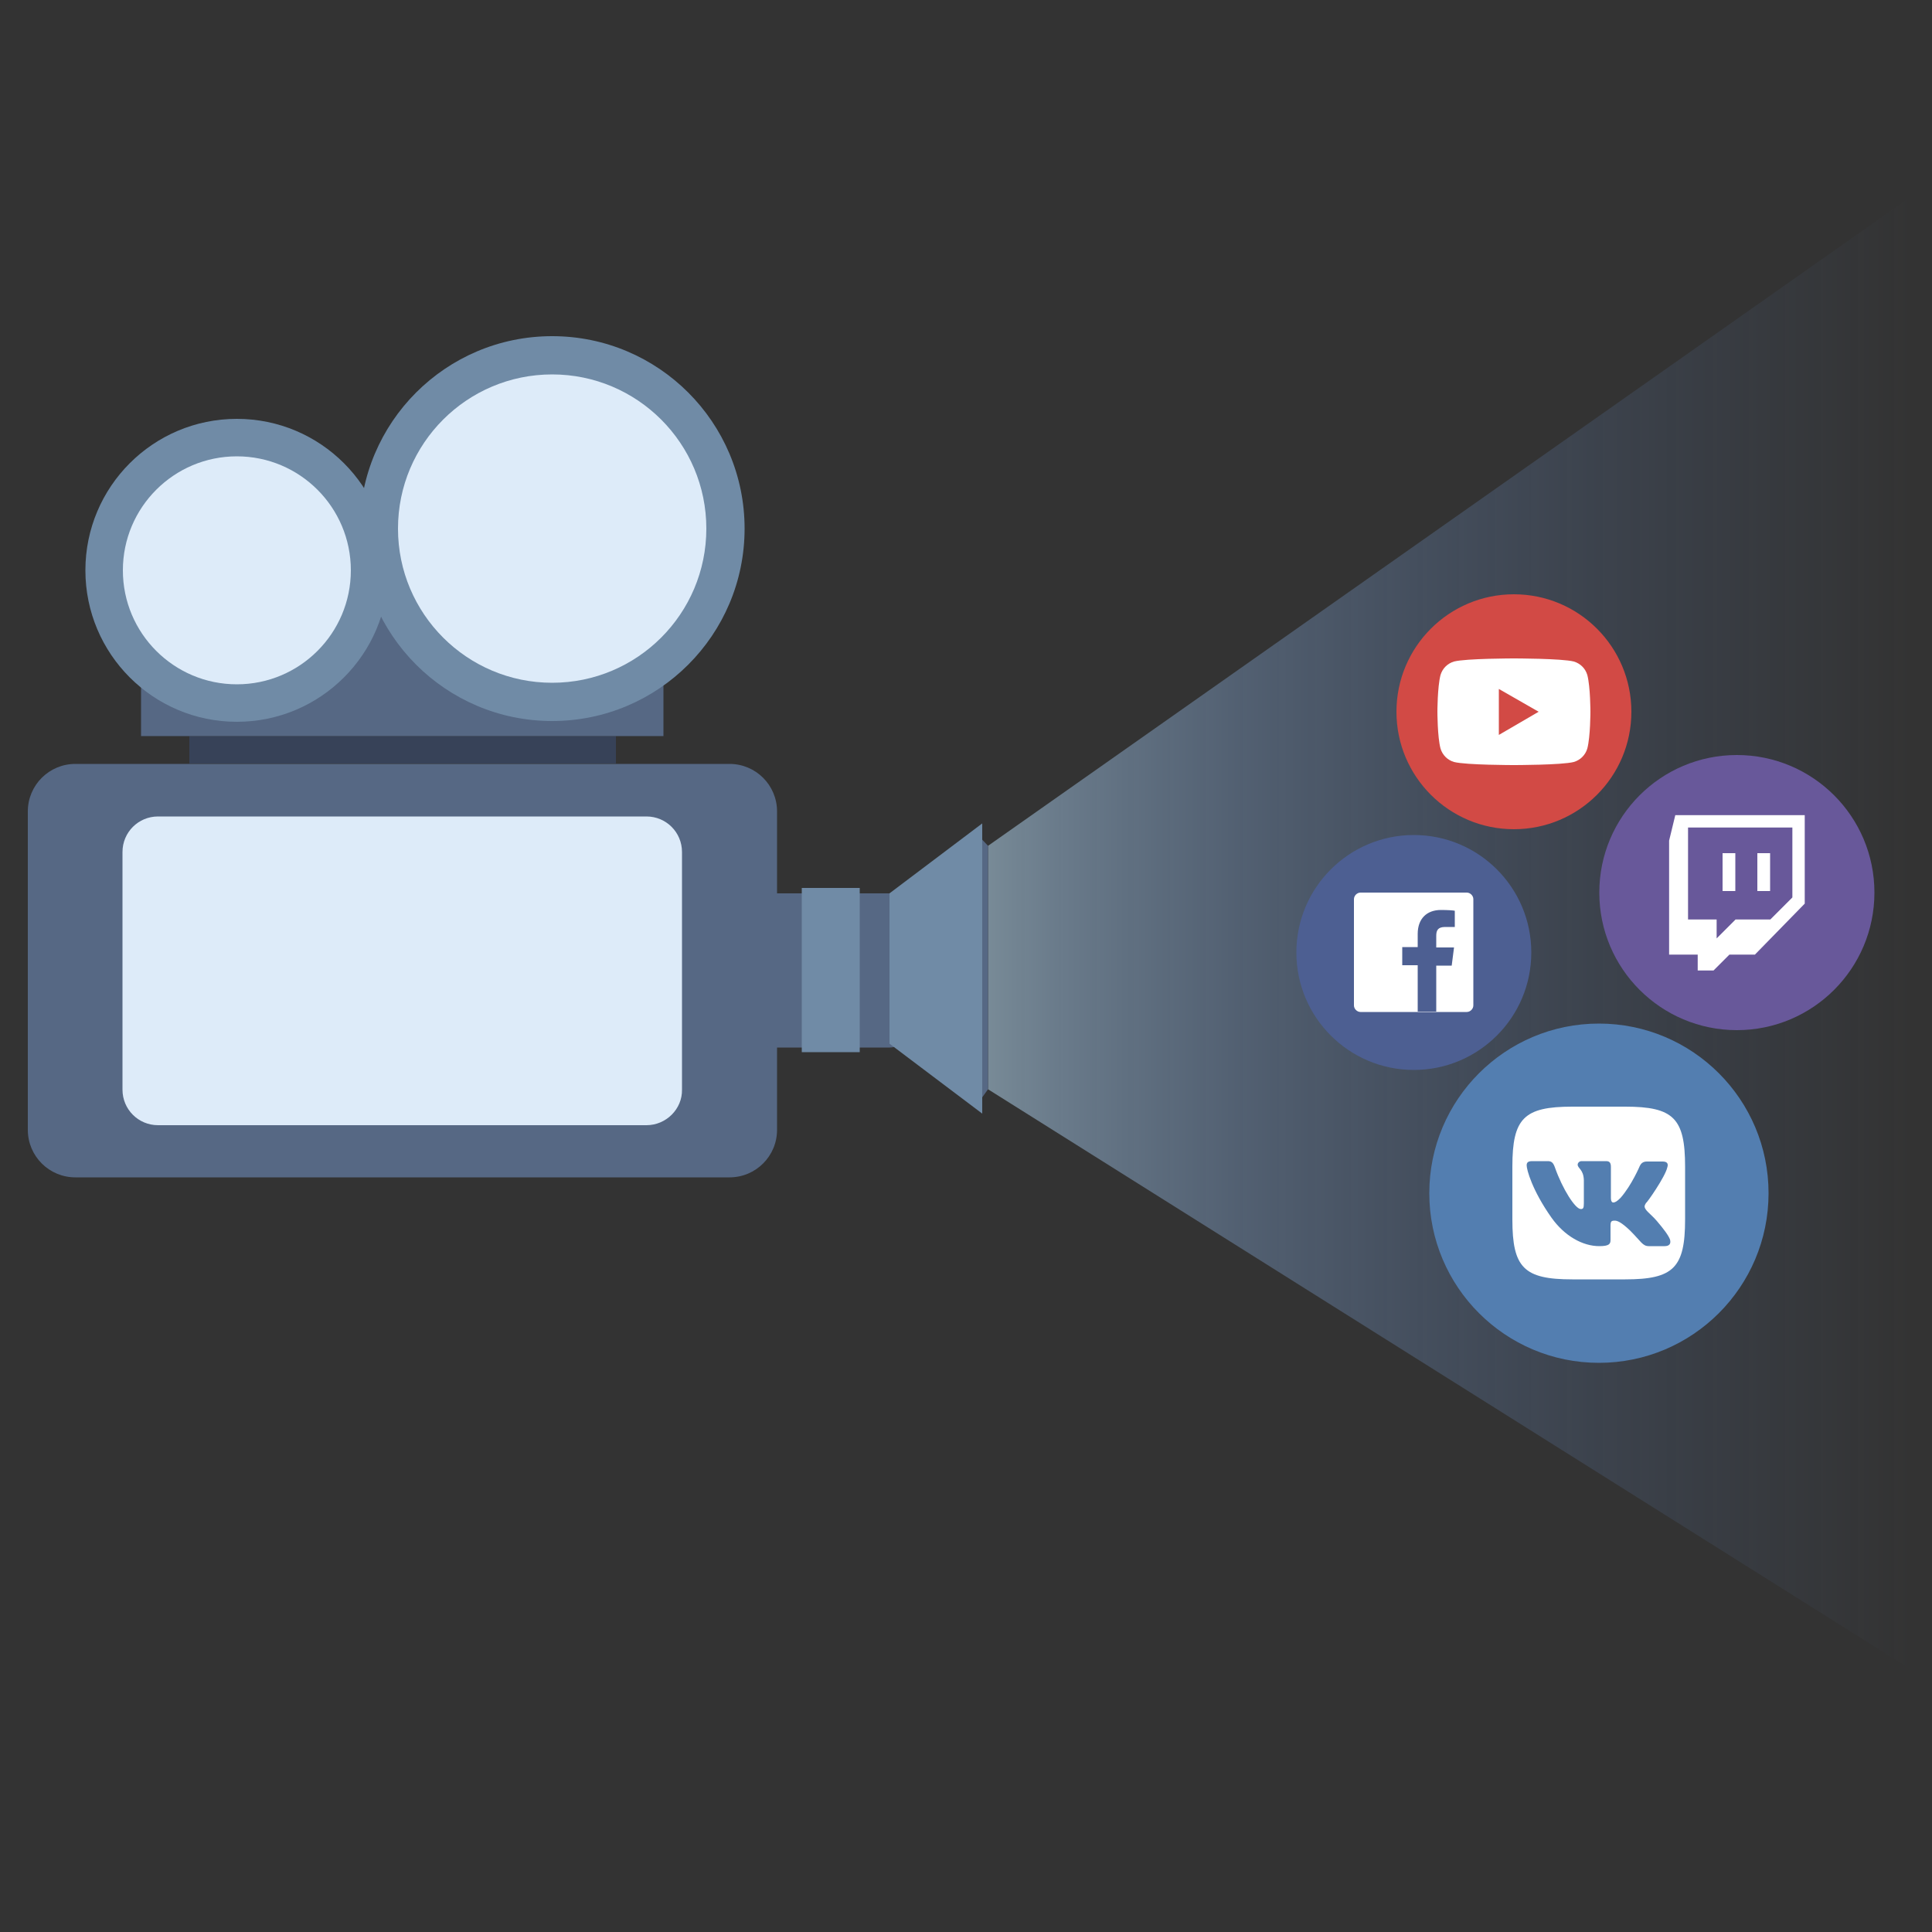 <?xml version="1.0" encoding="utf-8"?>
<!-- Generator: Adobe Illustrator 22.0.1, SVG Export Plug-In . SVG Version: 6.00 Build 0)  -->
<svg version="1.1" id="Слой_1" xmlns="http://www.w3.org/2000/svg" xmlns:xlink="http://www.w3.org/1999/xlink" x="0px" y="0px"
	 viewBox="0 0 500 500" style="enable-background:new 0 0 500 500;" xml:space="preserve">
<rect x="0" y="0" width="500" height="500" fill="#333333" stroke="none"/>
<style type="text/css">
	.st0{fill:url(#SVGID_1_);}
	.st1{fill:#68589A;}
	.st2{fill:#FFFFFF;}
	.st3{fill:#566884;}
	.st4{fill:#DDEBF9;}
	.st5{fill:#374258;}
	.st6{fill:#708BA6;}
	.st7{fill:#D24A45;}
	.st8{fill:#4D5F92;}
	.st9{fill:#537EB0;}
</style>
<linearGradient id="SVGID_1_" gradientUnits="userSpaceOnUse" x1="255.692" y1="241.434" x2="494.832" y2="241.434">
	<stop  offset="0" style="stop-color:#BCE1FA;stop-opacity:0.5"/>
	<stop  offset="8.454949e-02" style="stop-color:#A8CDF0;stop-opacity:0.458"/>
	<stop  offset="0.283" style="stop-color:#87ADDE;stop-opacity:0.359"/>
	<stop  offset="0.478" style="stop-color:#749AD2;stop-opacity:0.261"/>
	<stop  offset="0.665" style="stop-color:#688ECA;stop-opacity:0.167"/>
	<stop  offset="0.843" style="stop-color:#6288C6;stop-opacity:7.851288e-02"/>
	<stop  offset="1" style="stop-color:#6086C4;stop-opacity:0"/>
</linearGradient>
<polygon class="st0" points="255.7,218.9 494.8,50.7 494.8,432.2 255.7,281.9 "/>
<g>
	<circle class="st1" cx="449.5" cy="231" r="35.6"/>
	<g>
		<g id="g3365_2_" transform="translate(420.064,651.157)">
			<path id="path3367_2_" class="st2" d="M43.8-418.9l-5.7,5.7h-9l-4.9,4.9v-4.9h-7.4V-437h27V-418.9z M13.5-440.2l-1.6,6.6v29.5
				h7.4v4.1h4.1l4.1-4.1h6.6L47-417.3v-22.9H13.5L13.5-440.2z"/>
		</g>
		<path id="path3369_2_" class="st2" d="M445.8,230.6h3.3v-9.8h-3.3V230.6z M454.8,230.6h3.3v-9.8h-3.3V230.6z"/>
	</g>
</g>
<path class="st3" d="M188.8,304.7H19.5c-6.8,0-12.3-5.5-12.3-12.3V210c0-6.8,5.5-12.3,12.3-12.3h169.3c6.8,0,12.3,5.5,12.3,12.3
	v82.4C201.1,299.2,195.6,304.7,188.8,304.7z"/>
<path class="st4" d="M167.3,291.2H40.9c-5.1,0-9.2-4.1-9.2-9.2v-61.5c0-5.1,4.1-9.2,9.2-9.2h126.4c5.1,0,9.2,4.1,9.2,9.2v61.5
	C176.6,287,172.4,291.2,167.3,291.2z"/>
<path class="st3" d="M230.2,271.1h-29.9c-2.7,0-5-2.2-5-5v-29.9c0-2.7,2.2-5,5-5h29.9c2.7,0,5,2.2,5,5v29.9
	C235.2,268.9,232.9,271.1,230.2,271.1z"/>
<rect x="49" y="190.5" class="st5" width="110.4" height="7.1"/>
<rect x="36.5" y="135.6" class="st3" width="135.2" height="54.9"/>
<circle class="st6" cx="61.3" cy="147.6" r="39.2"/>
<circle class="st4" cx="61.3" cy="147.6" r="29.5"/>
<circle class="st6" cx="142.9" cy="136.8" r="49.8"/>
<circle class="st4" cx="142.9" cy="136.8" r="39.9"/>
<rect x="207.5" y="229.8" class="st6" width="15" height="42.5"/>
<polygon class="st6" points="230.2,231.2 230.2,250.3 230.2,251 230.2,270.1 254.2,288.2 254.2,251 254.2,250.3 254.2,213.1 "/>
<polygon class="st3" points="254.2,217.3 255.7,218.9 255.7,281.9 254.2,284 "/>
<g>
	<circle class="st7" cx="391.8" cy="184.2" r="30.4"/>
	<path id="path7_3_" class="st2" d="M410.8,174.7c-0.5-1.7-1.8-3-3.5-3.5
		c-3.1-0.8-15.5-0.8-15.5-0.8s-12.4,0-15.5,0.8c-1.7,0.5-3,1.8-3.5,3.5c-0.8,3.1-0.8,9.5-0.8,9.5s0,6.5,0.8,9.5
		c0.5,1.7,1.8,3,3.5,3.5c3.1,0.8,15.5,0.8,15.5,0.8s12.4,0,15.5-0.8c1.7-0.5,3-1.8,3.5-3.5c0.8-3.1,0.8-9.5,0.8-9.5
		S411.6,177.8,410.8,174.7z"/>
	<polygon id="polygon9_3_" class="st7" points="398.2,184.2 387.9,178.3 387.9,190.2 	"/>
</g>
<g>
	<circle class="st8" cx="365.9" cy="246.5" r="30.4"/>
	<path id="Blue_3_" class="st2" d="M379.6,261.9c0.9,0,1.7-0.8,1.7-1.7v-27.5c0-0.9-0.8-1.7-1.7-1.7h-27.5c-0.9,0-1.7,0.8-1.7,1.7
		v27.5c0,0.9,0.8,1.7,1.7,1.7H379.6z"/>
	<path id="f_2_" class="st8" d="M371.7,261.9v-12h4l0.6-4.7h-4.6v-3c0-1.4,0.4-2.3,2.3-2.3l2.5,0v-4.2c-0.4-0.1-1.9-0.2-3.6-0.2
		c-3.6,0-6,2.2-6,6.2v3.4h-4v4.7h4v12H371.7z"/>
</g>
<g>
	<circle class="st9" cx="413.8" cy="308.8" r="43.9"/>
	<g>
		<path class="st2" d="M406.9,286.4c12.5,0,1.2,0,13.7,0c12.5,0,15.5,3,15.5,15.5c0,12.5,0,1.2,0,13.7c0,12.5-3,15.5-15.5,15.5
			c-12.5,0-1.2,0-13.7,0c-12.5,0-15.5-3-15.5-15.5c0-12.5,0-6.7,0-13.7C391.4,289.4,394.4,286.4,406.9,286.4z"/>
		<path class="st9" d="M431.5,302.1c0.3-0.9,0-1.5-1.2-1.5h-4.1c-1,0-1.5,0.5-1.8,1.1c0,0-2.1,5-5,8.3c-0.9,0.9-1.4,1.2-1.9,1.2
			c-0.3,0-0.6-0.3-0.6-1.2v-8c0-1-0.3-1.5-1.2-1.5h-6.4c-0.6,0-1,0.5-1,0.9c0,1,1.5,1.2,1.6,4v6c0,1.3-0.2,1.5-0.8,1.5
			c-1.4,0-4.7-5.1-6.7-10.8c-0.4-1.1-0.8-1.6-1.8-1.6h-4.1c-1.2,0-1.4,0.5-1.4,1.1c0,1.1,1.4,6.4,6.4,13.5c3.4,4.8,8.1,7.4,12.4,7.4
			c2.6,0,2.9-0.6,2.9-1.6v-3.6c0-1.2,0.2-1.4,1.1-1.4c0.6,0,1.6,0.3,4,2.6c2.8,2.8,3.2,4,4.8,4h4.1c1.2,0,1.7-0.6,1.4-1.7
			c-0.4-1.1-1.7-2.8-3.4-4.8c-0.9-1.1-2.4-2.3-2.8-2.9c-0.6-0.8-0.4-1.1,0-1.8C426.1,311.5,431,304.5,431.5,302.1z"/>
	</g>
</g>
</svg>
